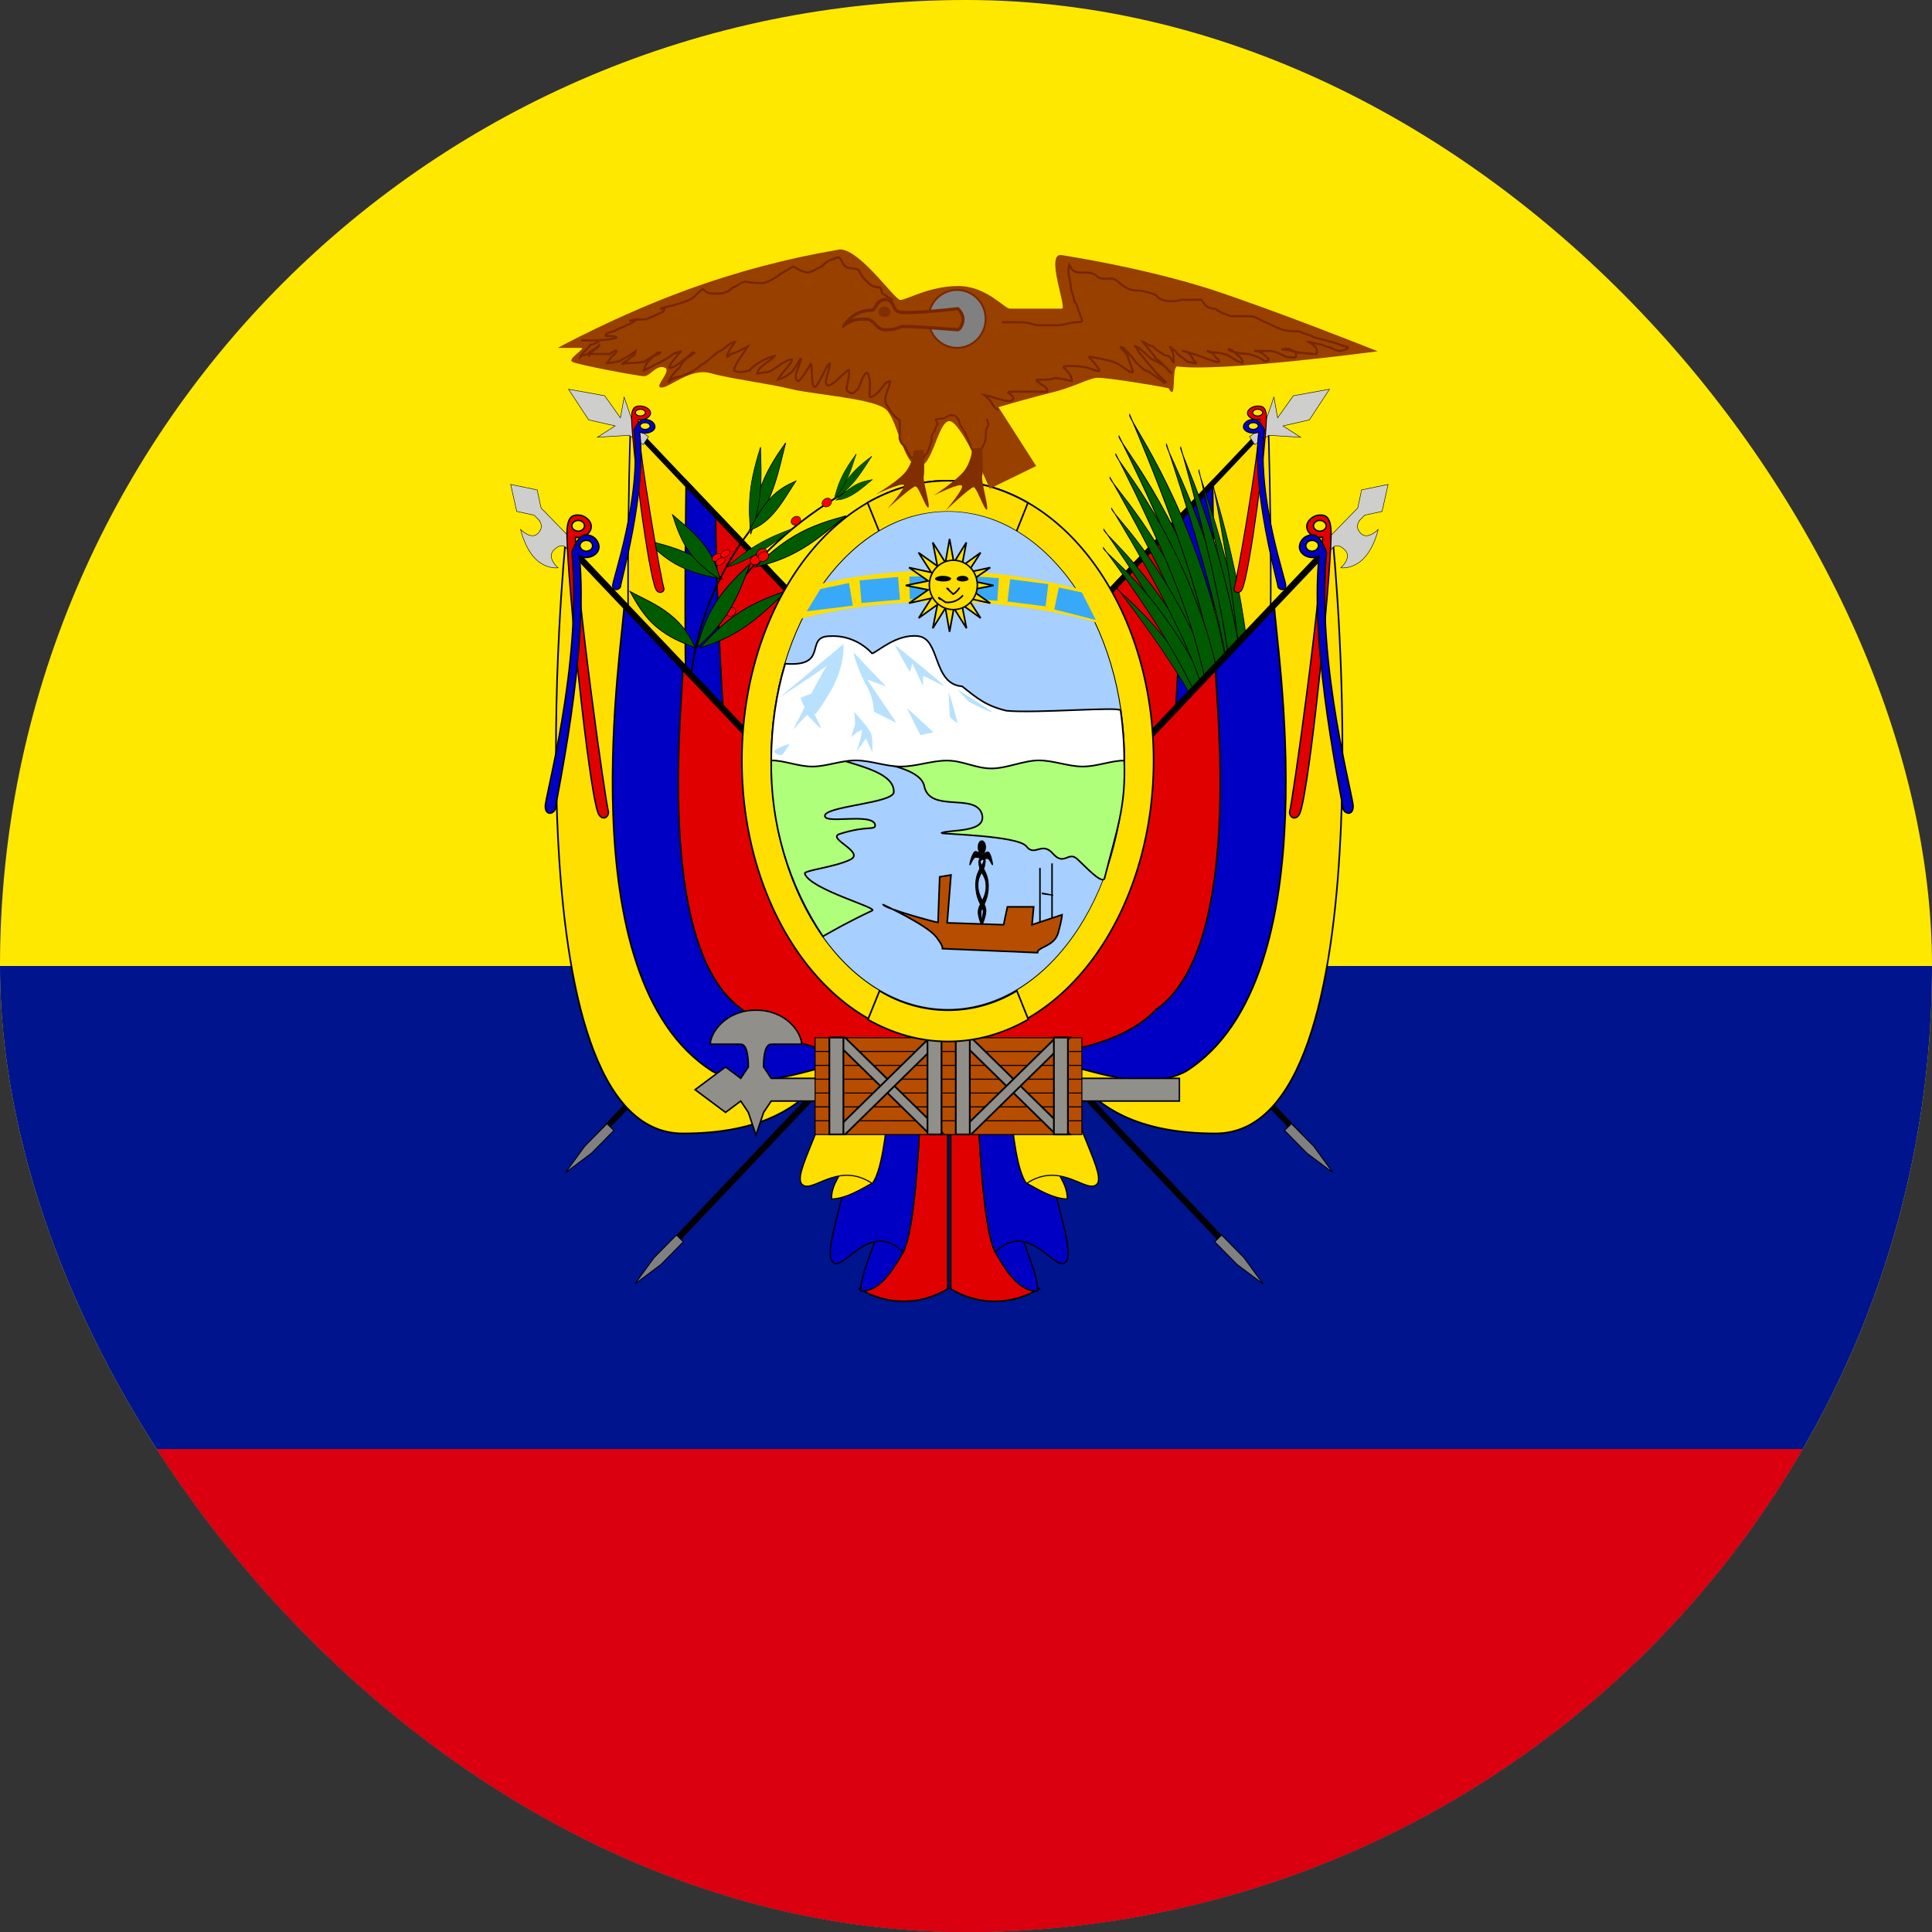 <svg width="90" height="90" viewBox="0 0 90 90" fill="none" xmlns="http://www.w3.org/2000/svg">
<rect x="0" y="0" width="90" height="90" fill="#333333" stroke="none"/>
<g clip-path="url(#clip0_14_1574)">
<path fill-rule="evenodd" clip-rule="evenodd" d="M0 0H90V90H0V0Z" fill="#FFE800"/>
<path fill-rule="evenodd" clip-rule="evenodd" d="M0 45H90V90H0V45Z" fill="#00148E"/>
<path fill-rule="evenodd" clip-rule="evenodd" d="M0 67.5H90V90H0V67.5Z" fill="#DA0010"/>
<path fill-rule="evenodd" clip-rule="evenodd" d="M37.529 42.926L27.914 53.068L27.738 52.857L37.353 42.697L37.529 42.926ZM44.209 44.578L31.641 57.832L31.43 57.621L43.998 44.367L44.227 44.578H44.209Z" fill="black"/>
<path fill-rule="evenodd" clip-rule="evenodd" d="M31.832 57.845L30.789 58.904L29.583 59.807L30.465 58.593L31.509 57.534L31.832 57.845Z" fill="#808080" stroke="black" stroke-width="0.043"/>
<path fill-rule="evenodd" clip-rule="evenodd" d="M28.598 52.659L27.554 53.718L26.349 54.622L27.231 53.407L28.274 52.348L28.598 52.659Z" fill="#808080" stroke="black" stroke-width="0.043"/>
<path fill-rule="evenodd" clip-rule="evenodd" d="M29.375 19.702C29.375 19.702 28.317 48.457 32.548 48.457C36.779 48.457 38.901 45.433 38.901 45.433L38.853 29.629L29.375 19.702Z" fill="#FFDF00" stroke="black" stroke-width="0.068"/>
<path fill-rule="evenodd" clip-rule="evenodd" d="M31.962 22.384C31.962 23.896 31.49 45.433 33.606 45.433C35.722 45.433 38.901 43.921 38.901 43.921L38.853 29.629L31.962 22.384Z" fill="#0000C4" stroke="black" stroke-width="0.068"/>
<path fill-rule="evenodd" clip-rule="evenodd" d="M33.337 23.837C33.337 25.349 33.606 42.409 35.727 42.409H38.901L38.853 29.629L33.337 23.837Z" fill="#E10000" stroke="black" stroke-width="0.068"/>
<path fill-rule="evenodd" clip-rule="evenodd" d="M29.127 19.723L38.725 29.865L38.9 29.654L29.285 19.512L29.109 19.723H29.127Z" fill="black"/>
<path fill-rule="evenodd" clip-rule="evenodd" d="M26.337 25.287C26.337 25.287 23.599 52.8 31.813 52.8C38.658 52.8 38.658 48.459 40.027 48.459L38.658 38.324L26.337 25.287Z" fill="#FFDF00" stroke="black" stroke-width="0.075"/>
<path d="M32.394 30.17C32.45 30.166 34.465 25.692 39.444 22.895" stroke="black" stroke-width="0.08"/>
<path fill-rule="evenodd" clip-rule="evenodd" d="M32.094 25.808C32.794 26.142 33.235 26.527 33.636 26.976C32.832 26.806 32.418 26.737 31.718 26.403C31.018 26.069 30.486 25.556 30.063 25.142C30.585 25.304 31.39 25.472 32.094 25.808Z" fill="#005B00" stroke="black" stroke-width="0.036"/>
<path fill-rule="evenodd" clip-rule="evenodd" d="M34.257 28.395C34.304 28.487 34.252 28.617 34.139 28.68C34.026 28.742 33.896 28.717 33.847 28.622C33.799 28.526 33.853 28.401 33.966 28.339C34.079 28.276 34.21 28.302 34.257 28.395Z" fill="#FF0000" stroke="black" stroke-width="0.025"/>
<path fill-rule="evenodd" clip-rule="evenodd" d="M35.964 22.896C35.658 23.691 35.322 24.216 34.933 24.706C35.108 23.822 35.182 23.368 35.487 22.573C35.792 21.777 36.238 21.138 36.599 20.629C36.443 21.21 36.271 22.096 35.964 22.896Z" fill="#005B00" stroke="black" stroke-width="0.035"/>
<path fill-rule="evenodd" clip-rule="evenodd" d="M35.418 22.893C35.345 23.672 35.184 24.276 34.971 24.89C34.914 24.133 34.872 23.755 34.945 22.975C35.018 22.196 35.245 21.436 35.43 20.828C35.433 21.352 35.492 22.109 35.418 22.893Z" fill="#005B00" stroke="black" stroke-width="0.03"/>
<path fill-rule="evenodd" clip-rule="evenodd" d="M36.029 23.924C35.616 24.389 35.266 24.584 34.898 24.706C35.264 24.055 35.444 23.707 35.857 23.243C36.271 22.778 36.717 22.569 37.075 22.407C36.811 22.802 36.445 23.457 36.029 23.924Z" fill="#005B00" stroke="black" stroke-width="0.033"/>
<path fill-rule="evenodd" clip-rule="evenodd" d="M32.747 25.311C33.193 25.877 33.401 26.416 33.55 27.009C32.951 26.58 32.633 26.379 32.188 25.813C31.743 25.247 31.511 24.547 31.33 23.984C31.698 24.315 32.3 24.741 32.747 25.311Z" fill="#005B00" stroke="black" stroke-width="0.036"/>
<path fill-rule="evenodd" clip-rule="evenodd" d="M31.21 28.627C31.815 29.114 32.136 29.617 32.395 30.186C31.629 29.867 31.227 29.723 30.622 29.237C30.018 28.75 29.646 28.089 29.353 27.556C29.834 27.821 30.603 28.138 31.21 28.627Z" fill="#005B00" stroke="black" stroke-width="0.04"/>
<path fill-rule="evenodd" clip-rule="evenodd" d="M33.995 28.401C33.534 29.164 33.03 29.68 32.452 30.168C32.722 29.333 32.838 28.906 33.3 28.142C33.761 27.379 34.426 26.748 34.964 26.245C34.726 26.797 34.459 27.633 33.995 28.401Z" fill="#005B00" stroke="black" stroke-width="0.04"/>
<path fill-rule="evenodd" clip-rule="evenodd" d="M34.761 29.161C33.991 29.692 33.321 29.963 32.606 30.174C33.263 29.487 33.582 29.125 34.352 28.594C35.122 28.063 35.982 27.753 36.672 27.509C36.191 27.937 35.535 28.626 34.761 29.161Z" fill="#005B00" stroke="black" stroke-width="0.04"/>
<path fill-rule="evenodd" clip-rule="evenodd" d="M39.824 22.397C39.499 22.789 39.207 23.029 38.892 23.244C39.157 22.788 39.284 22.552 39.609 22.161C39.933 21.769 40.31 21.48 40.613 21.252C40.415 21.546 40.15 22.004 39.824 22.397Z" fill="#005B00" stroke="black" stroke-width="0.02"/>
<path fill-rule="evenodd" clip-rule="evenodd" d="M39.486 22.262C39.295 22.676 39.087 22.983 38.848 23.289C38.96 22.872 39.008 22.661 39.199 22.248C39.39 21.834 39.665 21.451 39.887 21.144C39.788 21.429 39.678 21.846 39.486 22.262Z" fill="#005B00" stroke="black" stroke-width="0.018"/>
<path fill-rule="evenodd" clip-rule="evenodd" d="M39.751 23.026C39.424 23.224 39.183 23.283 38.945 23.3C39.28 22.994 39.449 22.829 39.776 22.632C40.104 22.435 40.404 22.381 40.643 22.341C40.416 22.521 40.081 22.828 39.751 23.026Z" fill="#005B00" stroke="black" stroke-width="0.019"/>
<path fill-rule="evenodd" clip-rule="evenodd" d="M35.425 25.704C34.82 26.07 34.325 26.274 33.812 26.445C34.367 25.994 34.641 25.758 35.245 25.392C35.85 25.026 36.477 24.787 36.981 24.597C36.587 24.883 36.032 25.336 35.425 25.704Z" fill="#005B00" stroke="black" stroke-width="0.025"/>
<path fill-rule="evenodd" clip-rule="evenodd" d="M37.391 25.55C36.589 26.027 35.907 26.25 35.188 26.408C35.893 25.765 36.238 25.425 37.039 24.947C37.841 24.47 38.711 24.223 39.41 24.029C38.901 24.424 38.197 25.07 37.391 25.55Z" fill="#005B00" stroke="black" stroke-width="0.04"/>
<path d="M32.119 33.274C32.17 33.245 31.674 29.068 34.914 24.744" stroke="black" stroke-width="0.08"/>
<path fill-rule="evenodd" clip-rule="evenodd" d="M37.28 24.141C37.327 24.233 37.276 24.363 37.163 24.426C37.049 24.489 36.919 24.463 36.871 24.368C36.822 24.273 36.876 24.148 36.989 24.085C37.103 24.022 37.233 24.048 37.28 24.141Z" fill="#FF0000" stroke="black" stroke-width="0.025"/>
<path fill-rule="evenodd" clip-rule="evenodd" d="M38.721 23.297C38.769 23.39 38.717 23.519 38.604 23.582C38.491 23.645 38.36 23.619 38.312 23.524C38.264 23.429 38.318 23.304 38.431 23.241C38.544 23.178 38.674 23.204 38.721 23.297Z" fill="#FF0000" stroke="black" stroke-width="0.025"/>
<path fill-rule="evenodd" clip-rule="evenodd" d="M33.596 25.846C33.631 25.916 33.567 26.029 33.452 26.095C33.336 26.162 33.214 26.157 33.178 26.085C33.141 26.013 33.207 25.903 33.322 25.837C33.438 25.771 33.561 25.776 33.596 25.846Z" fill="#FF0000" stroke="black" stroke-width="0.022"/>
<path fill-rule="evenodd" clip-rule="evenodd" d="M34 25.67C34.035 25.74 33.972 25.854 33.856 25.92C33.74 25.986 33.618 25.981 33.582 25.909C33.546 25.837 33.611 25.727 33.727 25.661C33.843 25.595 33.965 25.6 34 25.67Z" fill="#FF0000" stroke="black" stroke-width="0.022"/>
<path fill-rule="evenodd" clip-rule="evenodd" d="M33.772 26.039C33.807 26.11 33.743 26.223 33.627 26.289C33.512 26.355 33.389 26.35 33.353 26.278C33.317 26.206 33.383 26.096 33.498 26.03C33.614 25.964 33.736 25.969 33.772 26.039Z" fill="#FF0000" stroke="black" stroke-width="0.022"/>
<path fill-rule="evenodd" clip-rule="evenodd" d="M35.422 25.956C35.474 26.059 35.416 26.203 35.291 26.273C35.165 26.342 35.021 26.313 34.968 26.207C34.914 26.101 34.974 25.962 35.1 25.893C35.225 25.823 35.37 25.852 35.422 25.956Z" fill="#FF0000" stroke="black" stroke-width="0.028"/>
<path fill-rule="evenodd" clip-rule="evenodd" d="M35.721 25.657C35.773 25.76 35.715 25.904 35.59 25.974C35.464 26.043 35.32 26.014 35.266 25.908C35.213 25.802 35.273 25.663 35.398 25.594C35.524 25.524 35.669 25.554 35.721 25.657Z" fill="#FF0000" stroke="black" stroke-width="0.028"/>
<path fill-rule="evenodd" clip-rule="evenodd" d="M35.791 25.798C35.843 25.901 35.786 26.045 35.66 26.114C35.534 26.184 35.39 26.155 35.337 26.049C35.283 25.943 35.343 25.804 35.469 25.735C35.594 25.665 35.739 25.694 35.791 25.798Z" fill="#FF0000" stroke="black" stroke-width="0.028"/>
<path fill-rule="evenodd" clip-rule="evenodd" d="M29.075 28.188C29.075 29.635 26.337 45.566 33.19 49.906C35.928 51.353 40.035 48.459 40.035 49.906L38.666 38.324L29.075 28.188Z" fill="#0000C4" stroke="black" stroke-width="0.075"/>
<path fill-rule="evenodd" clip-rule="evenodd" d="M31.813 31.082C31.813 32.529 30.444 44.111 34.559 47.013C37.297 49.906 44.149 49.121 44.149 49.121L38.666 38.324L31.813 31.082Z" fill="#E10000" stroke="black" stroke-width="0.075"/>
<path fill-rule="evenodd" clip-rule="evenodd" d="M26.156 25.312L38.725 38.566L38.953 38.355L26.367 25.102L26.156 25.312Z" fill="black"/>
<path fill-rule="evenodd" clip-rule="evenodd" d="M24.069 23.823L24.884 24.001L25.133 24.256C25.1 24.252 25.382 24.511 25.064 24.844C24.747 25.177 24.251 24.665 24.251 24.665C24.251 24.665 24.432 25.508 24.931 26.02C25.43 26.531 25.995 26.452 25.995 26.452C25.995 26.452 25.432 25.972 25.814 25.609C26.197 25.242 26.381 25.531 26.381 25.531L26.878 26.041L27.198 25.706L25.205 23.664L25.024 22.821L23.789 22.566L24.069 23.82L24.069 23.823Z" fill="#CECECC" stroke="black" stroke-width="0.022"/>
<path fill-rule="evenodd" clip-rule="evenodd" d="M26.485 18.134L27.422 19.56L28.653 19.841L27.829 20.37L29.306 20.277L29.962 20.714L30.212 20.338L29.555 19.9L29.074 18.498L28.902 19.465L28.17 18.435L26.485 18.131L26.485 18.134Z" fill="#CECECC" stroke="black" stroke-width="0.022"/>
<path fill-rule="evenodd" clip-rule="evenodd" d="M30.062 19.223C30.062 19.305 29.955 19.375 29.833 19.375C29.71 19.375 29.598 19.305 29.598 19.223C29.598 19.141 29.705 19.067 29.833 19.067C29.96 19.067 30.062 19.137 30.062 19.223ZM29.732 19.548C29.732 21.021 30.845 27.273 30.935 27.425C30.941 27.61 30.68 27.688 30.557 27.462C30.206 26.746 29.449 20.881 29.422 19.511C29.407 18.948 29.62 18.902 29.865 18.915C30.062 18.923 30.307 19.067 30.307 19.239C30.307 19.445 29.998 19.597 29.732 19.548Z" fill="#E10000" stroke="black" stroke-width="0.044"/>
<path fill-rule="evenodd" clip-rule="evenodd" d="M30.269 19.901C30.229 19.978 30.094 20.02 29.979 19.991C29.864 19.963 29.793 19.871 29.833 19.794C29.873 19.717 30.009 19.672 30.129 19.701C30.25 19.731 30.311 19.82 30.269 19.901ZM29.8 20.13C30.147 22.892 28.899 27.176 28.908 27.344C28.825 27.515 28.539 27.532 28.536 27.288C28.477 27.129 29.908 23.256 29.527 20.024C29.787 19.491 30.009 19.497 30.233 19.566C30.415 19.619 30.575 19.811 30.491 19.973C30.391 20.166 30.026 20.238 29.8 20.13Z" fill="#0000C4" stroke="black" stroke-width="0.045"/>
<path fill-rule="evenodd" clip-rule="evenodd" d="M27.23 24.497C27.23 24.631 27.094 24.744 26.937 24.744C26.781 24.744 26.638 24.631 26.638 24.497C26.638 24.363 26.774 24.243 26.937 24.243C27.101 24.243 27.23 24.357 27.23 24.497ZM26.808 25.025C26.808 27.416 28.23 37.569 28.346 37.816C28.352 38.117 28.019 38.244 27.863 37.876C27.413 36.714 26.448 27.189 26.413 24.965C26.393 24.049 26.665 23.976 26.978 23.996C27.23 24.009 27.543 24.243 27.543 24.524C27.543 24.858 27.148 25.105 26.808 25.025Z" fill="#E10000" stroke="black" stroke-width="0.064"/>
<path fill-rule="evenodd" clip-rule="evenodd" d="M27.588 25.513C27.537 25.639 27.366 25.708 27.218 25.662C27.071 25.617 26.979 25.468 27.03 25.342C27.081 25.215 27.255 25.14 27.409 25.188C27.563 25.235 27.642 25.38 27.588 25.513ZM26.989 25.891C27.445 30.396 25.865 37.398 25.877 37.672C25.771 37.953 25.406 37.983 25.401 37.583C25.325 37.325 27.14 30.992 26.64 25.72C26.97 24.847 27.255 24.856 27.542 24.965C27.774 25.051 27.98 25.363 27.873 25.629C27.746 25.945 27.279 26.065 26.989 25.891Z" fill="#0000C4" stroke="black" stroke-width="0.064"/>
<path fill-rule="evenodd" clip-rule="evenodd" d="M50.906 42.926L60.522 53.068L60.697 52.857L51.082 42.697L50.906 42.926ZM44.227 44.578L56.777 57.832L56.988 57.621L44.42 44.367L44.191 44.578H44.227Z" fill="black"/>
<path fill-rule="evenodd" clip-rule="evenodd" d="M56.586 57.845L57.629 58.904L58.834 59.807L57.953 58.593L56.909 57.534L56.586 57.845Z" fill="#808080" stroke="black" stroke-width="0.043"/>
<path fill-rule="evenodd" clip-rule="evenodd" d="M59.838 52.659L60.881 53.718L62.087 54.622L61.205 53.407L60.161 52.348L59.838 52.659Z" fill="#808080" stroke="black" stroke-width="0.043"/>
<path fill-rule="evenodd" clip-rule="evenodd" d="M59.079 19.702C59.079 19.702 60.136 48.457 55.905 48.457C51.674 48.457 49.552 45.433 49.552 45.433L49.6 29.629L59.079 19.702Z" fill="#FFDF00" stroke="black" stroke-width="0.068"/>
<path fill-rule="evenodd" clip-rule="evenodd" d="M56.491 22.384C56.491 23.896 56.963 45.433 54.847 45.433C52.731 45.433 49.552 43.921 49.552 43.921L49.6 29.629L56.491 22.384Z" fill="#0000C4" stroke="black" stroke-width="0.068"/>
<path fill-rule="evenodd" clip-rule="evenodd" d="M55.116 23.837C55.116 25.349 54.847 42.409 52.726 42.409H49.552L49.6 29.629L55.116 23.837Z" fill="#E10000" stroke="black" stroke-width="0.068"/>
<path fill-rule="evenodd" clip-rule="evenodd" d="M59.309 19.723L49.711 29.883L49.535 29.672L59.15 19.529L59.326 19.74L59.309 19.723Z" fill="black"/>
<path fill-rule="evenodd" clip-rule="evenodd" d="M51.974 27.316C51.974 27.316 54.708 30.755 56.019 33.429C57.33 36.109 58.853 40.202 58.853 40.202C58.853 40.202 57.994 36.159 56.343 32.937C54.178 28.887 51.972 27.549 51.974 27.316Z" fill="#005B00" stroke="black" stroke-width="0.032"/>
<path fill-rule="evenodd" clip-rule="evenodd" d="M51.414 24.657C51.414 24.657 54.364 28.772 55.711 31.841C57.056 34.916 58.554 39.536 58.554 39.536C58.554 39.536 57.826 35.076 56.12 31.367C53.873 26.69 51.395 24.906 51.414 24.657Z" fill="#005B00" stroke="black" stroke-width="0.036"/>
<path fill-rule="evenodd" clip-rule="evenodd" d="M54.336 20.692C54.336 20.692 56.492 27.008 57.154 30.907C57.813 34.808 58.223 40.172 58.223 40.172C58.223 40.172 58.623 35.678 57.737 30.894C56.512 24.767 54.247 20.887 54.336 20.692Z" fill="#005B00" stroke="black" stroke-width="0.041"/>
<path fill-rule="evenodd" clip-rule="evenodd" d="M52.126 20.318C52.126 20.318 54.982 25.957 56.081 29.787C57.176 33.623 58.189 39.156 58.189 39.156C58.189 39.156 58.079 34.131 56.658 29.468C54.749 23.544 52.061 20.572 52.126 20.318Z" fill="#005B00" stroke="black" stroke-width="0.042"/>
<path fill-rule="evenodd" clip-rule="evenodd" d="M55.848 21.902C55.848 21.902 57.35 27.98 57.743 31.62C58.133 35.263 58.274 40.188 58.274 40.188C58.274 40.188 58.75 36.185 58.209 31.705C57.443 25.953 55.77 22.063 55.848 21.902Z" fill="#005B00" stroke="black" stroke-width="0.037"/>
<path fill-rule="evenodd" clip-rule="evenodd" d="M51.706 22.242C51.706 22.242 54.556 27.089 55.728 30.477C56.896 33.87 58.068 38.829 58.068 38.829C58.068 38.829 57.74 34.233 56.238 30.119C54.235 24.903 51.658 22.482 51.706 22.242Z" fill="#005B00" stroke="black" stroke-width="0.038"/>
<path fill-rule="evenodd" clip-rule="evenodd" d="M51.395 25.514C51.395 25.514 54.341 29.364 55.676 32.316C57.009 35.274 58.484 39.767 58.484 39.767C58.484 39.767 57.786 35.362 56.094 31.803C53.863 27.322 51.374 25.765 51.395 25.514Z" fill="#005B00" stroke="black" stroke-width="0.036"/>
<path fill-rule="evenodd" clip-rule="evenodd" d="M51.782 23.683C51.782 23.683 54.537 28.076 55.738 31.267C56.938 34.464 58.217 39.216 58.217 39.216C58.217 39.216 57.7 34.701 56.171 30.837C54.145 25.953 51.752 23.929 51.782 23.683Z" fill="#005B00" stroke="black" stroke-width="0.036"/>
<path fill-rule="evenodd" clip-rule="evenodd" d="M54.999 20.83C54.999 20.83 56.8 27.021 57.248 30.794C57.692 34.569 57.81 39.724 57.81 39.724C57.81 39.724 58.45 35.46 57.827 30.824C56.94 24.881 54.901 21.009 54.999 20.83Z" fill="#005B00" stroke="black" stroke-width="0.04"/>
<path fill-rule="evenodd" clip-rule="evenodd" d="M52.621 19.312C52.621 19.312 55.194 25.195 56.103 29.113C57.009 33.037 57.753 38.645 57.753 38.645C57.753 38.645 57.884 33.626 56.693 28.848C55.077 22.769 52.544 19.56 52.621 19.312Z" fill="#005B00" stroke="black" stroke-width="0.042"/>
<path fill-rule="evenodd" clip-rule="evenodd" d="M56.503 22.51C56.503 22.51 57.651 28.33 57.836 31.78C58.017 35.232 57.879 39.873 57.879 39.873C57.879 39.873 58.578 36.143 58.294 31.893C57.859 26.431 56.417 22.656 56.503 22.51Z" fill="#005B00" stroke="black" stroke-width="0.036"/>
<path fill-rule="evenodd" clip-rule="evenodd" d="M51.974 21.149C51.974 21.149 54.648 26.234 55.649 29.741C56.646 33.253 57.535 38.354 57.535 38.354C57.535 38.354 57.514 33.671 56.214 29.408C54.463 23.998 51.906 21.39 51.974 21.149Z" fill="#005B00" stroke="black" stroke-width="0.039"/>
<path fill-rule="evenodd" clip-rule="evenodd" d="M62.099 25.287C62.099 25.287 64.837 52.8 56.623 52.8C49.778 52.8 49.778 48.459 48.409 48.459L49.778 38.324L62.099 25.287Z" fill="#FFDF00" stroke="black" stroke-width="0.075"/>
<path fill-rule="evenodd" clip-rule="evenodd" d="M59.361 28.188C59.361 29.635 62.099 45.566 55.246 49.906C52.508 51.353 48.401 48.459 48.401 49.906L49.77 38.324L59.361 28.188Z" fill="#0000C4" stroke="black" stroke-width="0.075"/>
<path fill-rule="evenodd" clip-rule="evenodd" d="M56.623 31.082C56.623 32.529 57.992 44.111 53.877 47.013C51.139 49.906 44.286 49.121 44.286 49.121L49.77 38.324L56.623 31.082Z" fill="#E10000" stroke="black" stroke-width="0.075"/>
<path fill-rule="evenodd" clip-rule="evenodd" d="M62.279 25.312L49.711 38.566L49.482 38.355L62.068 25.102L62.279 25.312Z" fill="black"/>
<path fill-rule="evenodd" clip-rule="evenodd" d="M64.384 23.823L63.569 24.001L63.32 24.256C63.353 24.252 63.071 24.511 63.389 24.844C63.706 25.177 64.202 24.665 64.202 24.665C64.202 24.665 64.022 25.508 63.522 26.02C63.023 26.531 62.458 26.452 62.458 26.452C62.458 26.452 63.021 25.972 62.639 25.609C62.256 25.242 62.072 25.531 62.072 25.531L61.575 26.041L61.255 25.706L63.248 23.664L63.429 22.821L64.664 22.566L64.384 23.82L64.384 23.823Z" fill="#CECECC" stroke="black" stroke-width="0.022"/>
<path fill-rule="evenodd" clip-rule="evenodd" d="M61.933 18.134L60.996 19.56L59.765 19.841L60.589 20.37L59.111 20.277L58.456 20.714L58.206 20.338L58.863 19.9L59.344 18.498L59.516 19.465L60.248 18.435L61.933 18.131L61.933 18.134Z" fill="#CECECC" stroke="black" stroke-width="0.022"/>
<path fill-rule="evenodd" clip-rule="evenodd" d="M58.356 19.223C58.356 19.305 58.463 19.375 58.585 19.375C58.708 19.375 58.82 19.305 58.82 19.223C58.82 19.141 58.713 19.067 58.585 19.067C58.458 19.067 58.356 19.137 58.356 19.223ZM58.687 19.548C58.687 21.021 57.573 27.273 57.483 27.425C57.477 27.61 57.739 27.688 57.861 27.462C58.212 26.746 58.969 20.881 58.995 19.511C59.011 18.948 58.798 18.902 58.553 18.915C58.356 18.923 58.111 19.067 58.111 19.239C58.111 19.445 58.42 19.597 58.687 19.548Z" fill="#E10000" stroke="black" stroke-width="0.044"/>
<path fill-rule="evenodd" clip-rule="evenodd" d="M58.167 19.901C58.207 19.978 58.341 20.02 58.456 19.991C58.572 19.963 58.643 19.871 58.603 19.794C58.563 19.717 58.426 19.672 58.306 19.701C58.186 19.731 58.125 19.82 58.167 19.901ZM58.636 20.13C58.288 22.892 59.537 27.176 59.528 27.344C59.611 27.515 59.896 27.532 59.899 27.288C59.959 27.129 58.528 23.256 58.908 20.024C58.649 19.491 58.426 19.497 58.202 19.566C58.021 19.619 57.86 19.811 57.944 19.973C58.045 20.166 58.409 20.238 58.636 20.13Z" fill="#0000C4" stroke="black" stroke-width="0.045"/>
<path fill-rule="evenodd" clip-rule="evenodd" d="M61.188 24.497C61.188 24.631 61.324 24.744 61.481 24.744C61.637 24.744 61.78 24.631 61.78 24.497C61.78 24.363 61.644 24.243 61.481 24.243C61.317 24.243 61.188 24.357 61.188 24.497ZM61.61 25.025C61.61 27.416 60.188 37.569 60.072 37.816C60.066 38.117 60.399 38.244 60.556 37.876C61.004 36.714 61.97 27.189 62.004 24.965C62.025 24.049 61.753 23.976 61.44 23.996C61.188 24.009 60.875 24.243 60.875 24.524C60.875 24.858 61.27 25.105 61.61 25.025Z" fill="#E10000" stroke="black" stroke-width="0.064"/>
<path fill-rule="evenodd" clip-rule="evenodd" d="M60.847 25.513C60.898 25.64 61.07 25.708 61.217 25.662C61.365 25.617 61.456 25.468 61.405 25.342C61.354 25.215 61.18 25.14 61.026 25.188C60.872 25.235 60.794 25.38 60.847 25.513ZM61.446 25.891C60.99 30.396 62.571 37.398 62.558 37.672C62.664 37.953 63.029 37.983 63.034 37.583C63.111 37.325 61.295 30.992 61.795 25.72C61.465 24.847 61.181 24.856 60.893 24.965C60.661 25.051 60.455 25.363 60.562 25.629C60.69 25.945 61.156 26.065 61.446 25.891Z" fill="#0000C4" stroke="black" stroke-width="0.064"/>
<path fill-rule="evenodd" clip-rule="evenodd" d="M40.042 60.042C40.667 60.421 41.375 60.621 42.096 60.621C42.816 60.621 43.524 60.421 44.149 60.042V48.459H41.411C42.78 52.8 42.78 57.148 40.035 60.042H40.042Z" fill="#E10000" stroke="black" stroke-width="0.075"/>
<path fill-rule="evenodd" clip-rule="evenodd" d="M42.075 48.547C42.075 56.699 40.095 58.513 40.095 60.153C40.919 60.153 41.469 59.388 42.075 58.338C42.899 56.699 42.978 48.418 42.899 48.547H42.075Z" fill="#0000C4" stroke="black" stroke-width="0.062"/>
<path fill-rule="evenodd" clip-rule="evenodd" d="M40.425 48.547C40.383 53.309 38.339 57.721 38.725 58.697C39.163 59.572 40.425 56.699 42.075 58.329C42.899 56.699 42.978 48.418 42.899 48.538L40.425 48.547Z" fill="#0000C4" stroke="black" stroke-width="0.062"/>
<path fill-rule="evenodd" clip-rule="evenodd" d="M40.633 48.59C40.633 54.035 38.737 54.398 38.737 55.85C39.562 55.85 40.628 55.056 40.633 55.13C41.458 54.035 41.537 48.504 41.458 48.59H40.633Z" fill="#FFDF00" stroke="black" stroke-width="0.051"/>
<path fill-rule="evenodd" clip-rule="evenodd" d="M38.984 48.59C38.942 51.771 36.944 54.478 37.33 55.13C37.773 55.709 38.984 54.035 40.633 55.13C41.458 54.035 41.537 48.504 41.458 48.59H38.984Z" fill="#FFDF00" stroke="black" stroke-width="0.051"/>
<path fill-rule="evenodd" clip-rule="evenodd" d="M48.393 60.042C47.769 60.421 47.06 60.621 46.34 60.621C45.619 60.621 44.911 60.421 44.286 60.042V48.459H47.024C45.655 52.8 45.655 57.148 48.401 60.042H48.393Z" fill="#E10000" stroke="black" stroke-width="0.075"/>
<path fill-rule="evenodd" clip-rule="evenodd" d="M46.361 48.547C46.361 56.699 48.341 58.513 48.341 60.153C47.516 60.153 46.967 59.388 46.361 58.338C45.537 56.699 45.457 48.418 45.537 48.547H46.361Z" fill="#0000C4" stroke="black" stroke-width="0.062"/>
<path fill-rule="evenodd" clip-rule="evenodd" d="M48.01 48.547C48.052 53.309 50.097 57.721 49.71 58.697C49.273 59.572 48.01 56.699 46.361 58.329C45.537 56.699 45.457 48.418 45.537 48.538L48.01 48.547Z" fill="#0000C4" stroke="black" stroke-width="0.062"/>
<path fill-rule="evenodd" clip-rule="evenodd" d="M47.82 48.59C47.82 54.035 49.716 54.398 49.716 55.85C48.891 55.85 47.825 55.056 47.82 55.13C46.996 54.035 46.916 48.504 46.996 48.59H47.82Z" fill="#FFDF00" stroke="black" stroke-width="0.051"/>
<path fill-rule="evenodd" clip-rule="evenodd" d="M49.469 48.59C49.511 51.771 51.509 54.478 51.123 55.13C50.68 55.709 49.469 54.035 47.82 55.13C46.996 54.035 46.916 48.504 46.996 48.59H49.469Z" fill="#FFDF00" stroke="black" stroke-width="0.051"/>
<path fill-rule="evenodd" clip-rule="evenodd" d="M33.798 49.704L32.379 50.762L33.798 51.82L34.507 51.291L34.861 51.82L35.216 52.877L35.572 51.82L35.926 51.291H54.94V50.233H35.924L35.57 49.701C35.57 49.172 35.644 48.643 35.926 48.643H37.343C37.343 48.114 36.635 47.056 35.216 47.056C33.798 47.056 33.088 48.114 33.088 48.643H34.507C34.787 48.643 34.861 49.172 34.861 49.704L34.507 50.233L33.798 49.704Z" fill="#908F8A" stroke="black" stroke-width="0.07"/>
<path fill-rule="evenodd" clip-rule="evenodd" d="M37.969 52.209H50.398V52.853H37.973L37.969 52.209ZM37.969 51.561H50.398V52.209H37.973L37.969 51.561ZM37.969 50.917H50.398V51.565H37.973L37.969 50.917ZM37.969 50.273H50.398V50.917H37.973L37.969 50.273ZM37.969 49.629H50.398V50.273H37.973L37.969 49.629ZM37.969 48.981H50.398V49.629H37.973L37.969 48.981ZM37.969 48.341H50.398V48.981H37.973L37.969 48.341Z" fill="#B74D00"/>
<path d="M50.398 52.209H37.969L37.973 52.853H50.398V52.209ZM50.398 52.209V51.561H37.969L37.973 52.209H50.398ZM50.398 50.917H37.969L37.973 51.565H50.398V50.917ZM50.398 50.917V50.273M50.398 50.917H37.973L37.969 50.273H50.398M50.398 50.273V49.629M50.398 50.273H37.973L37.969 49.629H50.398M50.398 49.629V48.981M50.398 49.629H37.973L37.969 48.981H50.398M50.398 48.981V48.341H37.969L37.973 48.981H50.398Z" stroke="black" stroke-width="0.047"/>
<path fill-rule="evenodd" clip-rule="evenodd" d="M38.708 48.333L43.311 52.845H43.969L39.37 48.337H38.712L38.708 48.333Z" fill="#908F8A" stroke="black" stroke-width="0.082"/>
<path fill-rule="evenodd" clip-rule="evenodd" d="M38.708 52.847L43.311 48.335H43.969L39.37 52.843H38.712L38.708 52.847Z" fill="#908F8A" stroke="black" stroke-width="0.082"/>
<path fill-rule="evenodd" clip-rule="evenodd" d="M38.635 48.333V52.845H39.289V48.333H38.635Z" fill="#908F8A" stroke="black" stroke-width="0.081"/>
<path fill-rule="evenodd" clip-rule="evenodd" d="M44.58 48.333L49.182 52.845H49.84L45.241 48.337H44.583L44.58 48.333Z" fill="#908F8A" stroke="black" stroke-width="0.082"/>
<path fill-rule="evenodd" clip-rule="evenodd" d="M44.58 52.847L49.182 48.335H49.84L45.241 52.843H44.583L44.58 52.847Z" fill="#908F8A" stroke="black" stroke-width="0.082"/>
<path fill-rule="evenodd" clip-rule="evenodd" d="M49.094 48.333V52.845H49.748V48.333H49.094Z" fill="#908F8A" stroke="black" stroke-width="0.081"/>
<path fill-rule="evenodd" clip-rule="evenodd" d="M44.524 48.333V52.845H45.177V48.333H44.524Z" fill="#908F8A" stroke="black" stroke-width="0.081"/>
<path fill-rule="evenodd" clip-rule="evenodd" d="M43.206 48.333V52.845H43.859V48.333H43.206Z" fill="#908F8A" stroke="black" stroke-width="0.081"/>
<path fill-rule="evenodd" clip-rule="evenodd" d="M53.74 35.43C53.74 42.623 49.44 48.459 44.149 48.459C38.859 48.459 34.559 42.623 34.559 35.43C34.559 28.237 38.851 22.393 44.149 22.393C49.447 22.393 53.74 28.229 53.74 35.422V35.43ZM52.371 35.43C52.371 41.822 48.689 47.013 44.149 47.013C39.609 47.013 35.928 41.822 35.928 35.43C35.928 29.03 39.609 23.84 44.149 23.84C48.689 23.84 52.371 29.03 52.371 35.43Z" fill="#FFDF00" stroke="black" stroke-width="0.075"/>
<path fill-rule="evenodd" clip-rule="evenodd" d="M47.885 23.423C46.733 22.761 45.472 22.393 44.149 22.393C42.827 22.393 41.566 22.761 40.413 23.415L40.955 24.755C41.928 24.163 43.03 23.851 44.153 23.851C45.276 23.851 46.379 24.163 47.351 24.755L47.885 23.423Z" fill="#FFDF00" stroke="black" stroke-width="0.075"/>
<path fill-rule="evenodd" clip-rule="evenodd" d="M47.903 47.487C46.75 48.149 45.489 48.517 44.167 48.517C42.844 48.517 41.584 48.149 40.431 47.495L40.972 46.155C41.945 46.748 43.048 47.059 44.171 47.059C45.293 47.059 46.396 46.748 47.369 46.155L47.903 47.487Z" fill="#FFDF00" stroke="black" stroke-width="0.075"/>
<path fill-rule="evenodd" clip-rule="evenodd" d="M52.383 35.42C52.383 41.818 48.691 47.004 44.156 47.004C39.603 47.004 35.93 41.818 35.93 35.42C35.93 29.021 39.621 23.836 44.156 23.836C48.691 23.836 52.365 29.021 52.365 35.42H52.383Z" fill="#A7CFFF"/>
<path fill-rule="evenodd" clip-rule="evenodd" d="M52.371 35.43C52.456 37.605 52.015 38.667 51.45 40.931C51.303 41.176 50.6 40.4 50.182 40.016C49.764 39.632 49.579 40.359 49.053 39.77C48.535 39.166 48.202 39.934 47.815 39.427C47.429 38.92 43.848 38.855 43.848 38.806C44.203 38.626 46.029 38.822 45.735 37.899C45.402 36.934 43.337 37.866 43.059 36.64C42.865 35.414 38.913 35.365 38.627 35.071C38.743 35.528 41.705 35.724 41.636 36.91C41.566 37.4 38.72 37.539 38.441 37.948C38.209 38.463 40.684 37.809 40.769 38.438C40.769 38.7 40.406 38.438 39.122 38.847C38.472 39.051 40.313 39.689 39.617 40.04C38.921 40.392 37.428 40.547 37.49 40.694C37.722 41.43 40.947 42.296 40.63 42.419C39.485 42.958 38.882 43.31 38.333 43.62C36.724 41.232 35.881 38.362 35.928 35.43C38.379 34.498 37.861 34.302 42.394 34.302C46.926 34.302 48.426 34.49 52.371 35.43Z" fill="#AFFF7B" stroke="black" stroke-width="0.075"/>
<path fill-rule="evenodd" clip-rule="evenodd" d="M52.371 35.43C51.752 35.43 51.102 35.708 50.437 35.708C49.764 35.708 49.084 35.422 48.388 35.422C47.692 35.422 46.895 35.798 46.183 35.798C45.464 35.798 44.838 35.43 44.118 35.43C43.399 35.43 42.68 35.708 41.968 35.708C41.257 35.708 40.553 35.422 39.864 35.422C39.176 35.422 38.495 35.708 37.838 35.708C37.181 35.708 36.539 35.422 35.928 35.422C35.928 33.828 36.16 32.308 36.577 30.918C38.666 31.082 37.428 29.635 38.666 29.635C39.027 29.614 39.388 29.675 39.725 29.813C40.063 29.951 40.368 30.163 40.622 30.436C40.808 30.436 41.736 29.504 42.78 29.635C43.817 29.766 43.438 31.866 44.822 31.973C45.518 32.529 45.928 32.88 46.887 33.109C48.256 33.24 52.178 32.904 52.201 33.093C52.314 33.866 52.371 34.648 52.371 35.43Z" fill="white" stroke="black" stroke-width="0.075"/>
<path fill-rule="evenodd" clip-rule="evenodd" d="M45.569 42.48C45.569 42.116 45.936 41.873 45.936 41.293C45.936 40.712 45.609 40.699 45.599 40.157C45.593 39.934 45.879 39.71 46.005 39.685C46.13 39.659 46.236 40.157 46.236 40.266C46.236 40.374 46.108 39.998 46.002 39.991C45.895 39.985 45.667 40.029 45.667 40.138C45.667 40.355 46.07 40.623 46.04 41.35C46.01 42.065 45.694 42.282 45.694 42.499C45.694 42.716 45.83 43.316 45.83 43.316C45.83 43.316 45.566 42.837 45.566 42.473L45.569 42.48Z" fill="black" stroke="black" stroke-width="0.04"/>
<path fill-rule="evenodd" clip-rule="evenodd" d="M45.926 42.427C45.926 42.063 45.558 41.821 45.558 41.24C45.558 40.659 45.885 40.647 45.896 40.104C45.923 39.849 45.574 39.683 45.449 39.664C45.323 39.645 45.176 40.175 45.176 40.277C45.176 40.379 45.324 39.945 45.43 39.938C45.536 39.932 45.828 39.977 45.828 40.085C45.828 40.302 45.424 40.57 45.454 41.297C45.484 42.012 45.8 42.229 45.8 42.446C45.8 42.663 45.664 43.263 45.664 43.263C45.664 43.263 45.928 42.784 45.928 42.42L45.926 42.427Z" fill="black" stroke="black" stroke-width="0.04"/>
<path fill-rule="evenodd" clip-rule="evenodd" d="M45.932 39.463C45.932 39.639 45.844 39.797 45.756 39.797C45.633 39.797 45.545 39.656 45.545 39.463C45.545 39.27 45.633 39.147 45.738 39.147C45.844 39.147 45.932 39.287 45.932 39.463ZM48.41 40.43H48.48V43.014H48.41V40.43ZM48.973 40.219H49.043V42.82H48.973V40.219Z" fill="black"/>
<path fill-rule="evenodd" clip-rule="evenodd" d="M48.533 41.66V41.572L49.06 41.678V41.73L48.533 41.66Z" fill="black"/>
<path fill-rule="evenodd" clip-rule="evenodd" d="M41.153 42.147C41.153 42.147 43.163 43.079 43.604 43.635C44.037 44.191 43.867 44.191 43.867 44.191L48.33 44.379C48.33 44.101 49.119 44.101 49.297 43.447C49.475 42.801 49.475 42.613 49.475 42.613L48.075 43.079L48.152 42.245H46.93L46.752 43.079L44.123 42.989L44.3 40.758L43.775 40.847L43.697 42.973C43.604 42.973 41.238 42.327 41.145 42.147H41.153Z" fill="#B74D00" stroke="black" stroke-width="0.075"/>
<path fill-rule="evenodd" clip-rule="evenodd" d="M37.111 28.842C37.111 28.842 40.027 27.927 44.234 27.992C48.442 28.057 51.358 29.038 51.296 29.038C51.234 29.038 50.491 27.534 50.491 27.534C50.491 27.534 47.521 26.676 44.172 26.611C40.831 26.545 37.915 27.265 37.985 27.33L37.111 28.842Z" fill="#FEDE00" stroke="#FEDE00" stroke-width="0.075"/>
<path fill-rule="evenodd" clip-rule="evenodd" d="M42.363 26.859L44.174 26.824V27.879L42.381 27.914L42.363 26.859ZM38.215 27.439L37.582 28.477L39.727 28.213L39.551 27.158L38.215 27.439ZM40.043 27.035L41.836 26.877L41.924 27.932L40.131 28.09L40.043 27.035ZM46.529 26.93L44.736 26.807L44.666 27.861L46.459 27.984L46.529 26.93ZM50.397 27.598L51.047 28.881L49.113 28.389L49.324 27.369L50.397 27.598ZM48.832 27.211L47.057 26.982L46.934 28.02L48.709 28.248L48.832 27.211Z" fill="#38A9F9"/>
<path fill-rule="evenodd" clip-rule="evenodd" d="M44.234 29.431L44.041 28.327L43.453 29.267L43.67 28.164L42.796 28.793L43.383 27.869L42.347 28.098L43.237 27.477L42.192 27.273L43.237 27.06L42.347 26.439L43.383 26.668L42.788 25.744L43.67 26.374L43.453 25.27L44.041 26.21L44.234 25.107L44.435 26.21L45.016 25.27L44.807 26.374L45.681 25.744L45.085 26.668L46.129 26.439L45.24 27.06L46.284 27.273L45.24 27.477L46.129 28.098L45.085 27.869L45.681 28.793L44.807 28.164L45.023 29.267L44.435 28.327L44.234 29.431Z" fill="#FFDF00" stroke="black" stroke-width="0.075"/>
<path fill-rule="evenodd" clip-rule="evenodd" d="M45.529 27.252C45.529 27.886 45.03 28.398 44.41 28.398C43.791 28.398 43.292 27.886 43.292 27.252C43.292 26.618 43.791 26.099 44.41 26.099C45.03 26.099 45.529 26.618 45.529 27.259V27.252Z" fill="#FFDF00" stroke="black" stroke-width="0.068"/>
<path fill-rule="evenodd" clip-rule="evenodd" d="M44.297 26.965C44.297 27.035 44.139 27.088 43.945 27.088C43.752 27.088 43.559 27.035 43.559 26.965C43.559 26.895 43.734 26.824 43.928 26.824C44.121 26.824 44.315 26.895 44.315 26.965H44.297ZM45.123 26.965C45.123 27.035 44.982 27.088 44.842 27.088C44.701 27.088 44.56 27.035 44.56 26.965C44.56 26.895 44.684 26.824 44.842 26.824C45 26.824 45.105 26.895 45.105 26.965H45.123Z" fill="black"/>
<path d="M44.134 27.419L44.211 27.463C44.026 27.35 44.11 27.392 44.4 27.677C44.568 27.582 44.6 27.495 44.705 27.377" stroke="black" stroke-width="0.076"/>
<path d="M43.74 27.861L43.802 27.927C43.655 27.763 43.724 27.845 44.049 28.057C44.359 28.098 44.676 27.959 44.861 27.73" stroke="black" stroke-width="0.075"/>
<path fill-rule="evenodd" clip-rule="evenodd" d="M39.287 30.006C39.287 30.006 39.41 31.061 38.584 32.379C37.793 33.68 37.916 33.223 37.916 33.223C37.916 33.223 38.285 33.926 38.232 33.926C38.18 33.926 37.6 33.293 37.6 33.293L36.932 33.996C36.932 33.996 37.547 32.889 37.477 32.889C37.406 32.889 37.301 32.502 37.301 32.502L37.793 32.309C37.793 32.309 38.531 30.938 38.531 30.99C38.531 31.043 36.299 32.502 36.299 32.502L39.287 30.006ZM39.779 30.41C39.709 30.41 40.078 31.465 40.395 31.992C40.588 32.349 40.696 32.746 40.711 33.152L41.766 33.68L40.395 31.658L41.273 31.975L39.779 30.41ZM39.779 33.152C39.779 33.152 40.518 33.943 40.588 34.207C40.658 34.471 40.641 35.051 40.641 35.051L40.342 34.4L39.902 34.998C39.902 34.998 40.219 34.066 40.148 34.014C40.078 33.961 39.656 34.33 39.656 34.33L39.832 33.75C39.832 33.697 39.832 33.346 39.779 33.152ZM36.035 34.998C36.281 34.787 36.791 34.647 36.791 34.647C36.791 34.647 36.475 35.174 36.404 35.174C36.334 35.174 36.158 35.174 36.053 34.998H36.035ZM44.596 32.115C44.596 32.115 46.195 33.1 46.195 33.17C46.195 33.24 45.141 32.695 45.141 32.695L44.596 32.115ZM41.695 30.059C41.818 30.129 44.051 31.957 43.98 31.957C43.91 31.957 42.996 31.43 42.996 31.5V31.957L42.504 30.902L42.381 31.307L41.695 30.076V30.059ZM42.258 33.012L42.873 34.242L43.488 34.119C43.488 34.119 42.31 33.012 42.258 33.012ZM44.191 32.221L44.244 33.398C44.244 33.398 44.596 33.732 44.596 33.662C44.596 33.592 44.244 32.291 44.174 32.221H44.191Z" fill="#B7E1FF"/>
<path fill-rule="evenodd" clip-rule="evenodd" d="M25.98 16.207C25.98 16.207 28.775 14.678 31.957 13.518C34.284 12.665 36.685 12.03 39.129 11.619C40.078 11.619 41.678 13.975 41.941 13.975C42.223 13.975 43.295 13.324 44.631 13.324C45.967 13.324 46.775 14.379 47.057 14.379H49.465C49.728 14.379 48.656 11.742 49.465 11.883C49.869 11.953 53.297 12.48 56.478 13.5C59.66 14.555 64.178 16.365 64.178 16.365C64.178 16.365 56.795 17.35 54.826 17.068C54.562 17.191 54.826 18.791 54.44 18.088C53.824 17.947 51.557 17.596 51.152 17.596C50.748 17.596 50.01 18.053 48.938 18.299C48.125 18.506 47.316 18.729 46.512 18.967L48.27 21.709L46.107 22.764C46.107 22.764 44.772 19.617 44.227 19.617C43.682 19.617 43.435 21.85 42.75 21.727C42.082 21.586 41.818 19.617 41.291 19.09C40.746 18.562 37.916 18.387 36.844 18.123C35.772 17.859 34.031 17.648 33.1 17.385C32.168 17.121 31.219 18.053 30.814 18.053C30.41 18.053 31.342 17.262 30.955 17.121C30.568 16.98 30.287 17.525 30.006 17.525C29.742 17.525 26.93 16.998 26.666 16.857C26.385 16.734 27.334 16.207 27.07 16.207H25.98Z" fill="#984000"/>
<path fill-rule="evenodd" clip-rule="evenodd" d="M45.913 14.854C45.913 15.599 45.316 16.203 44.582 16.203C43.848 16.203 43.254 15.599 43.254 14.854C43.254 14.108 43.848 13.507 44.582 13.507C45.316 13.507 45.913 14.112 45.913 14.854Z" fill="#808080" stroke="#772600" stroke-width="0.084"/>
<path fill-rule="evenodd" clip-rule="evenodd" d="M39.313 15.152C39.556 14.874 39.856 14.452 40.642 14.452C40.823 14.38 40.823 13.958 41.243 13.958C41.667 13.958 41.544 14.38 41.848 14.524C42.148 14.663 44.622 14.38 44.622 14.38C44.622 14.38 44.861 14.591 44.861 14.874C44.861 15.157 44.68 15.363 44.622 15.363C44.564 15.363 42.148 15.152 41.967 15.224C41.786 15.296 41.667 15.363 41.243 15.363C40.823 15.363 40.7 14.874 40.4 14.874C40.099 14.874 39.798 14.802 39.313 15.157V15.152Z" fill="#984000" stroke="#772600" stroke-width="0.147"/>
<path d="M46.671 15.015H47.634C47.982 15.019 48.102 15.141 48.42 15.154H49.264C49.572 15.141 49.735 15.057 50.046 15.015C50.571 15.006 50.394 14.96 50.289 14.593C50.194 14.319 50.18 14.188 50.046 14.032C49.995 13.694 49.88 13.576 49.865 13.188C49.811 12.893 49.709 12.694 49.807 12.344C49.945 12.585 49.999 12.682 50.35 12.698C50.712 12.698 50.854 12.686 51.075 12.838C51.241 13.044 51.465 12.977 51.799 12.977C52.074 13.036 52.121 13.2 52.338 13.327C52.595 13.496 52.762 13.538 53.12 13.538C53.41 13.601 53.663 13.648 53.845 13.749C54 13.964 54.243 14.019 54.569 14.032C54.75 14.032 54.895 14.011 55.05 13.96C55.329 13.977 55.612 13.96 55.956 13.96C56.18 14.264 56.231 14.377 56.618 14.382C56.886 14.601 57.111 14.635 57.343 14.732H58.248C58.574 14.761 58.675 14.918 58.972 15.015C59.227 15.149 59.488 15.266 59.754 15.365C60.013 15.419 60.277 15.443 60.54 15.436C60.761 15.571 61.032 15.58 61.203 15.715C61.453 15.778 61.793 15.854 61.985 15.926C62.303 15.976 62.427 16.095 62.709 16.137C62.952 16.221 62.629 16.289 62.466 16.348C62.112 16.335 62.086 16.179 61.742 16.137C61.561 16.014 61.286 16.031 61.018 15.926H60.96C61.199 16.095 61.431 16.2 61.322 16.491C61.014 16.491 60.764 16.445 60.478 16.419C60.174 16.352 60.037 16.28 59.696 16.28C60.037 16.183 60.124 16.289 60.359 16.419C60.446 16.757 60.258 16.63 59.935 16.63C59.66 16.516 59.493 16.377 59.153 16.348H58.429C58.787 16.365 58.863 16.521 59.092 16.702C59.11 16.812 59.088 16.803 58.91 16.841C58.722 16.651 58.48 16.588 58.186 16.491C57.9 16.479 57.6 16.449 57.343 16.348C57.165 16.335 57.194 16.09 57.585 16.491C57.821 16.651 57.904 16.786 57.886 16.913C57.574 16.82 57.422 16.677 57.223 16.559C56.952 16.449 56.666 16.402 56.379 16.419C56.068 16.322 56.412 16.267 56.618 16.63C57.067 17.002 56.56 16.841 56.379 16.77C56.108 16.681 55.825 16.55 55.594 16.491C55.413 16.428 55.253 16.369 55.05 16.348C55.365 16.381 55.471 16.512 55.594 16.77C55.912 17.023 55.579 16.9 55.293 16.841C55.112 16.656 54.877 16.559 54.75 16.348C54.449 16.175 54.438 15.968 54.63 16.419C54.678 16.563 54.667 16.875 54.688 16.913C54.467 16.63 54.514 16.559 54.268 16.559C54.098 16.424 53.852 16.318 53.725 16.137C53.493 16.111 53.479 16.014 53.243 15.926C53.435 16.192 53.693 16.453 53.845 16.702C54.12 16.879 54.196 17.04 54.388 17.191C54.464 17.348 54.678 17.474 54.449 17.263C54.189 16.968 53.997 16.896 53.606 16.702C53.381 16.491 53.301 16.407 53.062 16.209C52.737 16.086 52.863 16.019 53.062 16.419C53.291 16.664 53.464 16.934 53.663 17.124C53.82 17.341 54.003 17.53 54.207 17.685C54.261 17.778 54.424 17.795 54.207 17.824C54.026 17.63 53.758 17.508 53.544 17.331C53.243 17.234 53.102 17.052 52.881 16.841C52.737 16.592 52.505 16.402 52.338 16.209C51.991 16.048 52.407 16.36 52.519 16.559C52.595 16.816 52.693 17.023 52.758 17.263C52.86 17.495 52.454 17.208 52.338 17.124C52.1 16.944 51.833 16.823 51.553 16.77C51.312 16.714 51.071 16.667 50.828 16.63C50.557 16.546 50.977 16.833 51.132 17.124C51.437 17.457 50.832 17.183 50.651 17.124C50.352 17.065 50.049 17.041 49.745 17.052C49.358 17.078 49.637 17.137 49.745 17.331C49.865 17.44 49.948 17.668 49.927 17.753C49.673 17.71 49.456 17.626 49.141 17.613C48.887 17.71 48.587 17.685 48.297 17.685C48.286 17.862 48.351 17.71 48.478 17.896C48.688 17.993 48.826 18.111 48.782 18.246H47.033C46.841 18.305 47.073 18.276 47.214 18.529C47.135 18.757 47.033 18.668 46.791 18.668C46.628 18.592 46.298 18.558 46.128 18.457C45.958 18.457 45.972 18.406 45.828 18.385C46.334 18.807 46.081 18.702 46.371 19.018C46.418 19.039 46.534 19.09 46.429 19.09M42.449 21.338C42.413 21.338 42.333 21.111 42.21 20.917C42.123 20.663 42.014 20.807 41.906 20.423C41.92 20.026 41.931 19.959 41.906 19.579C41.66 19.377 41.555 19.318 41.363 18.946C41.059 18.651 41.41 18.145 41.468 17.774C41.2 17.706 41.069 18.259 40.66 18.457C40.363 18.689 40.624 17.976 40.479 17.563C40.381 16.976 40.088 17.858 39.979 18.107C39.78 18.263 39.719 18.465 39.436 18.174C39.436 17.959 39.614 17.352 39.538 17.234C39.255 17.398 38.886 17.887 38.593 17.963C38.296 17.892 38.654 17.339 38.654 16.93C38.545 16.888 38.122 18.018 37.948 18.027C37.774 18.035 37.85 16.93 37.767 16.955C37.64 17.166 37.383 17.605 37.206 17.757C36.862 17.702 37.256 17.018 37.307 16.765C37.365 16.462 36.985 17.348 36.782 17.402C36.633 17.554 36.34 17.655 36.239 17.685C36.355 17.424 36.927 16.896 36.891 16.744C36.554 16.757 36.043 17.272 35.757 17.335C35.569 17.335 35.308 17.407 35.276 17.402C35.29 17.065 35.978 16.786 36.087 16.58C35.75 16.643 35.102 16.989 34.913 17.263C34.689 17.318 34.407 17.39 34.189 17.263C34.222 16.947 34.729 16.335 34.841 16.133C34.533 16.289 34.381 16.411 34.055 16.483C33.994 16.554 33.82 16.706 33.874 16.554C33.972 16.259 34.117 16.133 34.236 15.922C33.965 15.981 33.863 16.162 33.574 16.343C33.389 16.352 32.86 16.972 32.683 16.98C32.383 17.256 32.032 17.448 31.658 17.542C31.383 17.601 31.249 17.668 31.115 17.824C31.253 17.542 31.463 17.276 31.658 17.124C31.777 16.868 31.97 16.668 32.201 16.559C32.27 16.462 32.458 16.436 32.259 16.419C32.089 16.597 31.799 16.799 31.658 16.913C31.474 17.048 31.26 17.183 31.173 17.124C31.271 16.82 31.445 16.744 31.597 16.491C31.915 16.255 31.597 16.407 31.354 16.491C31.198 16.651 30.919 16.774 30.691 16.913C30.438 16.989 30.268 17.166 29.967 17.263C29.967 17.364 30.054 17.082 30.09 16.98C30.337 16.668 30.402 16.58 30.691 16.491C30.764 16.369 30.851 16.419 30.633 16.419C30.467 16.588 30.242 16.681 30.029 16.841C29.815 16.896 29.536 16.913 29.247 16.913C28.87 16.964 28.902 16.997 29.247 16.77C29.438 16.559 29.598 16.613 29.609 16.348C29.381 16.542 29.102 16.685 28.823 16.841C28.591 16.85 28.529 16.913 28.28 16.913C28.399 16.77 28.472 16.588 28.642 16.491C28.895 16.166 28.483 16.428 28.399 16.491H27.494C27.335 16.727 27.487 16.491 27.617 16.348C27.773 16.255 27.936 16.133 27.918 16.069C27.736 16.251 27.53 16.335 27.374 16.491C27.208 16.55 27.012 16.576 27.012 16.63C27.146 16.407 27.36 16.267 27.497 16.069C27.7 16.019 27.874 15.943 27.918 15.858H27.074H27.675C27.983 15.858 28.244 15.825 28.522 15.787C29 15.694 28.479 15.647 28.218 15.647C28.171 15.538 28.37 15.479 28.58 15.436C28.761 15.335 28.989 15.247 29.185 15.154C29.358 15.092 29.52 14.998 29.667 14.875C29.485 14.884 29.485 14.934 29.305 14.943C29.576 14.922 29.768 14.875 30.09 14.875C30.356 14.773 30.617 14.656 30.872 14.525C30.981 14.373 31.024 14.382 30.753 14.382C30.995 14.293 31.34 14.247 31.535 14.171C31.785 14.11 32.028 14.017 32.259 13.892C32.437 13.753 32.538 13.589 32.741 13.47C32.976 13.656 32.98 13.681 33.404 13.681C33.744 13.677 33.954 13.58 34.128 13.399C34.389 13.314 34.435 13.171 34.733 13.12C35.011 13.171 35.294 13.194 35.576 13.188C35.866 13.099 36.145 12.935 36.358 12.766C36.543 12.661 36.764 12.509 36.963 12.416C37.18 12.547 37.354 12.652 37.626 12.698C37.904 12.648 38.053 12.488 38.288 12.416C38.434 12.236 38.623 12.113 38.831 12.066C39.183 11.863 39.157 12.129 39.313 12.344C39.494 12.563 39.726 12.458 39.976 12.555C40.117 12.808 40.218 12.977 40.4 13.116C40.541 13.319 40.707 13.369 41.004 13.399C41.113 13.568 41.026 13.686 41.243 13.749C41.33 13.859 41.479 13.901 41.605 13.96" stroke="#772600" stroke-width="0.097"/>
<path d="M45.976 19.546V19.579C45.976 19.482 45.976 19.537 46.038 19.723C46.059 19.875 46.009 19.858 45.947 19.967C45.936 20.123 45.918 20.237 45.918 20.423C45.896 20.575 45.824 20.718 45.766 20.845C45.708 20.976 45.458 21.052 45.465 21.233C45.321 21.279 45.317 21.17 45.313 20.984C45.226 20.87 45.197 20.714 45.132 20.562C45.096 20.419 45.009 20.309 44.951 20.14C44.864 19.984 44.788 19.938 44.712 19.756C44.68 19.672 44.687 19.562 44.622 19.512C44.524 19.364 44.459 19.343 44.288 19.334C44.158 19.368 44.108 19.436 43.988 19.474C43.894 19.512 43.713 19.499 43.597 19.546C43.568 19.6 43.655 19.63 43.687 19.756C43.608 19.832 43.579 19.963 43.535 20.073C43.463 20.178 43.416 20.229 43.383 20.389C43.434 20.486 43.391 20.617 43.325 20.706C43.304 20.866 43.235 20.954 43.202 21.09C43.108 21.17 43.072 21.241 42.992 21.372C42.923 21.486 42.862 21.478 42.692 21.478C42.558 21.436 42.539 21.351 42.42 21.3C42.409 21.258 42.398 21.246 42.358 21.233" stroke="#782600" stroke-width="0.086"/>
<path fill-rule="evenodd" clip-rule="evenodd" d="M42.574 20.988C42.574 20.988 42.522 21.639 42.1 22.078C41.678 22.518 40.799 23.027 40.799 23.027C40.799 23.027 41.977 22.482 42.1 22.588C42.223 22.711 41.344 23.695 41.344 23.695C41.344 23.695 42.486 22.658 42.645 22.658C42.803 22.658 43.119 23.66 43.242 23.643C43.365 23.625 42.978 22.377 43.031 22.184C43.084 21.99 43.031 20.953 43.031 20.953L42.574 20.988ZM45.299 20.9C45.299 20.9 45.246 21.604 44.807 22.061C44.367 22.518 43.506 23.08 43.506 23.08C43.506 23.08 44.701 22.482 44.807 22.623C44.93 22.746 44.051 23.783 44.051 23.783C44.051 23.783 45.211 22.693 45.352 22.693C45.492 22.693 45.844 23.748 45.967 23.748C46.09 23.713 45.685 22.377 45.756 22.166C45.809 21.973 45.756 20.848 45.756 20.848L45.299 20.9ZM41.484 14.52C41.484 14.66 41.361 14.766 41.203 14.766C41.045 14.766 40.922 14.66 40.922 14.52C40.922 14.379 41.045 14.291 41.203 14.291C41.361 14.291 41.484 14.396 41.484 14.52Z" fill="#812E00"/>
</g>
<defs>
<clipPath id="clip0_14_1574">
<rect width="90" height="90" rx="45" fill="white"/>
</clipPath>
</defs>
</svg>
